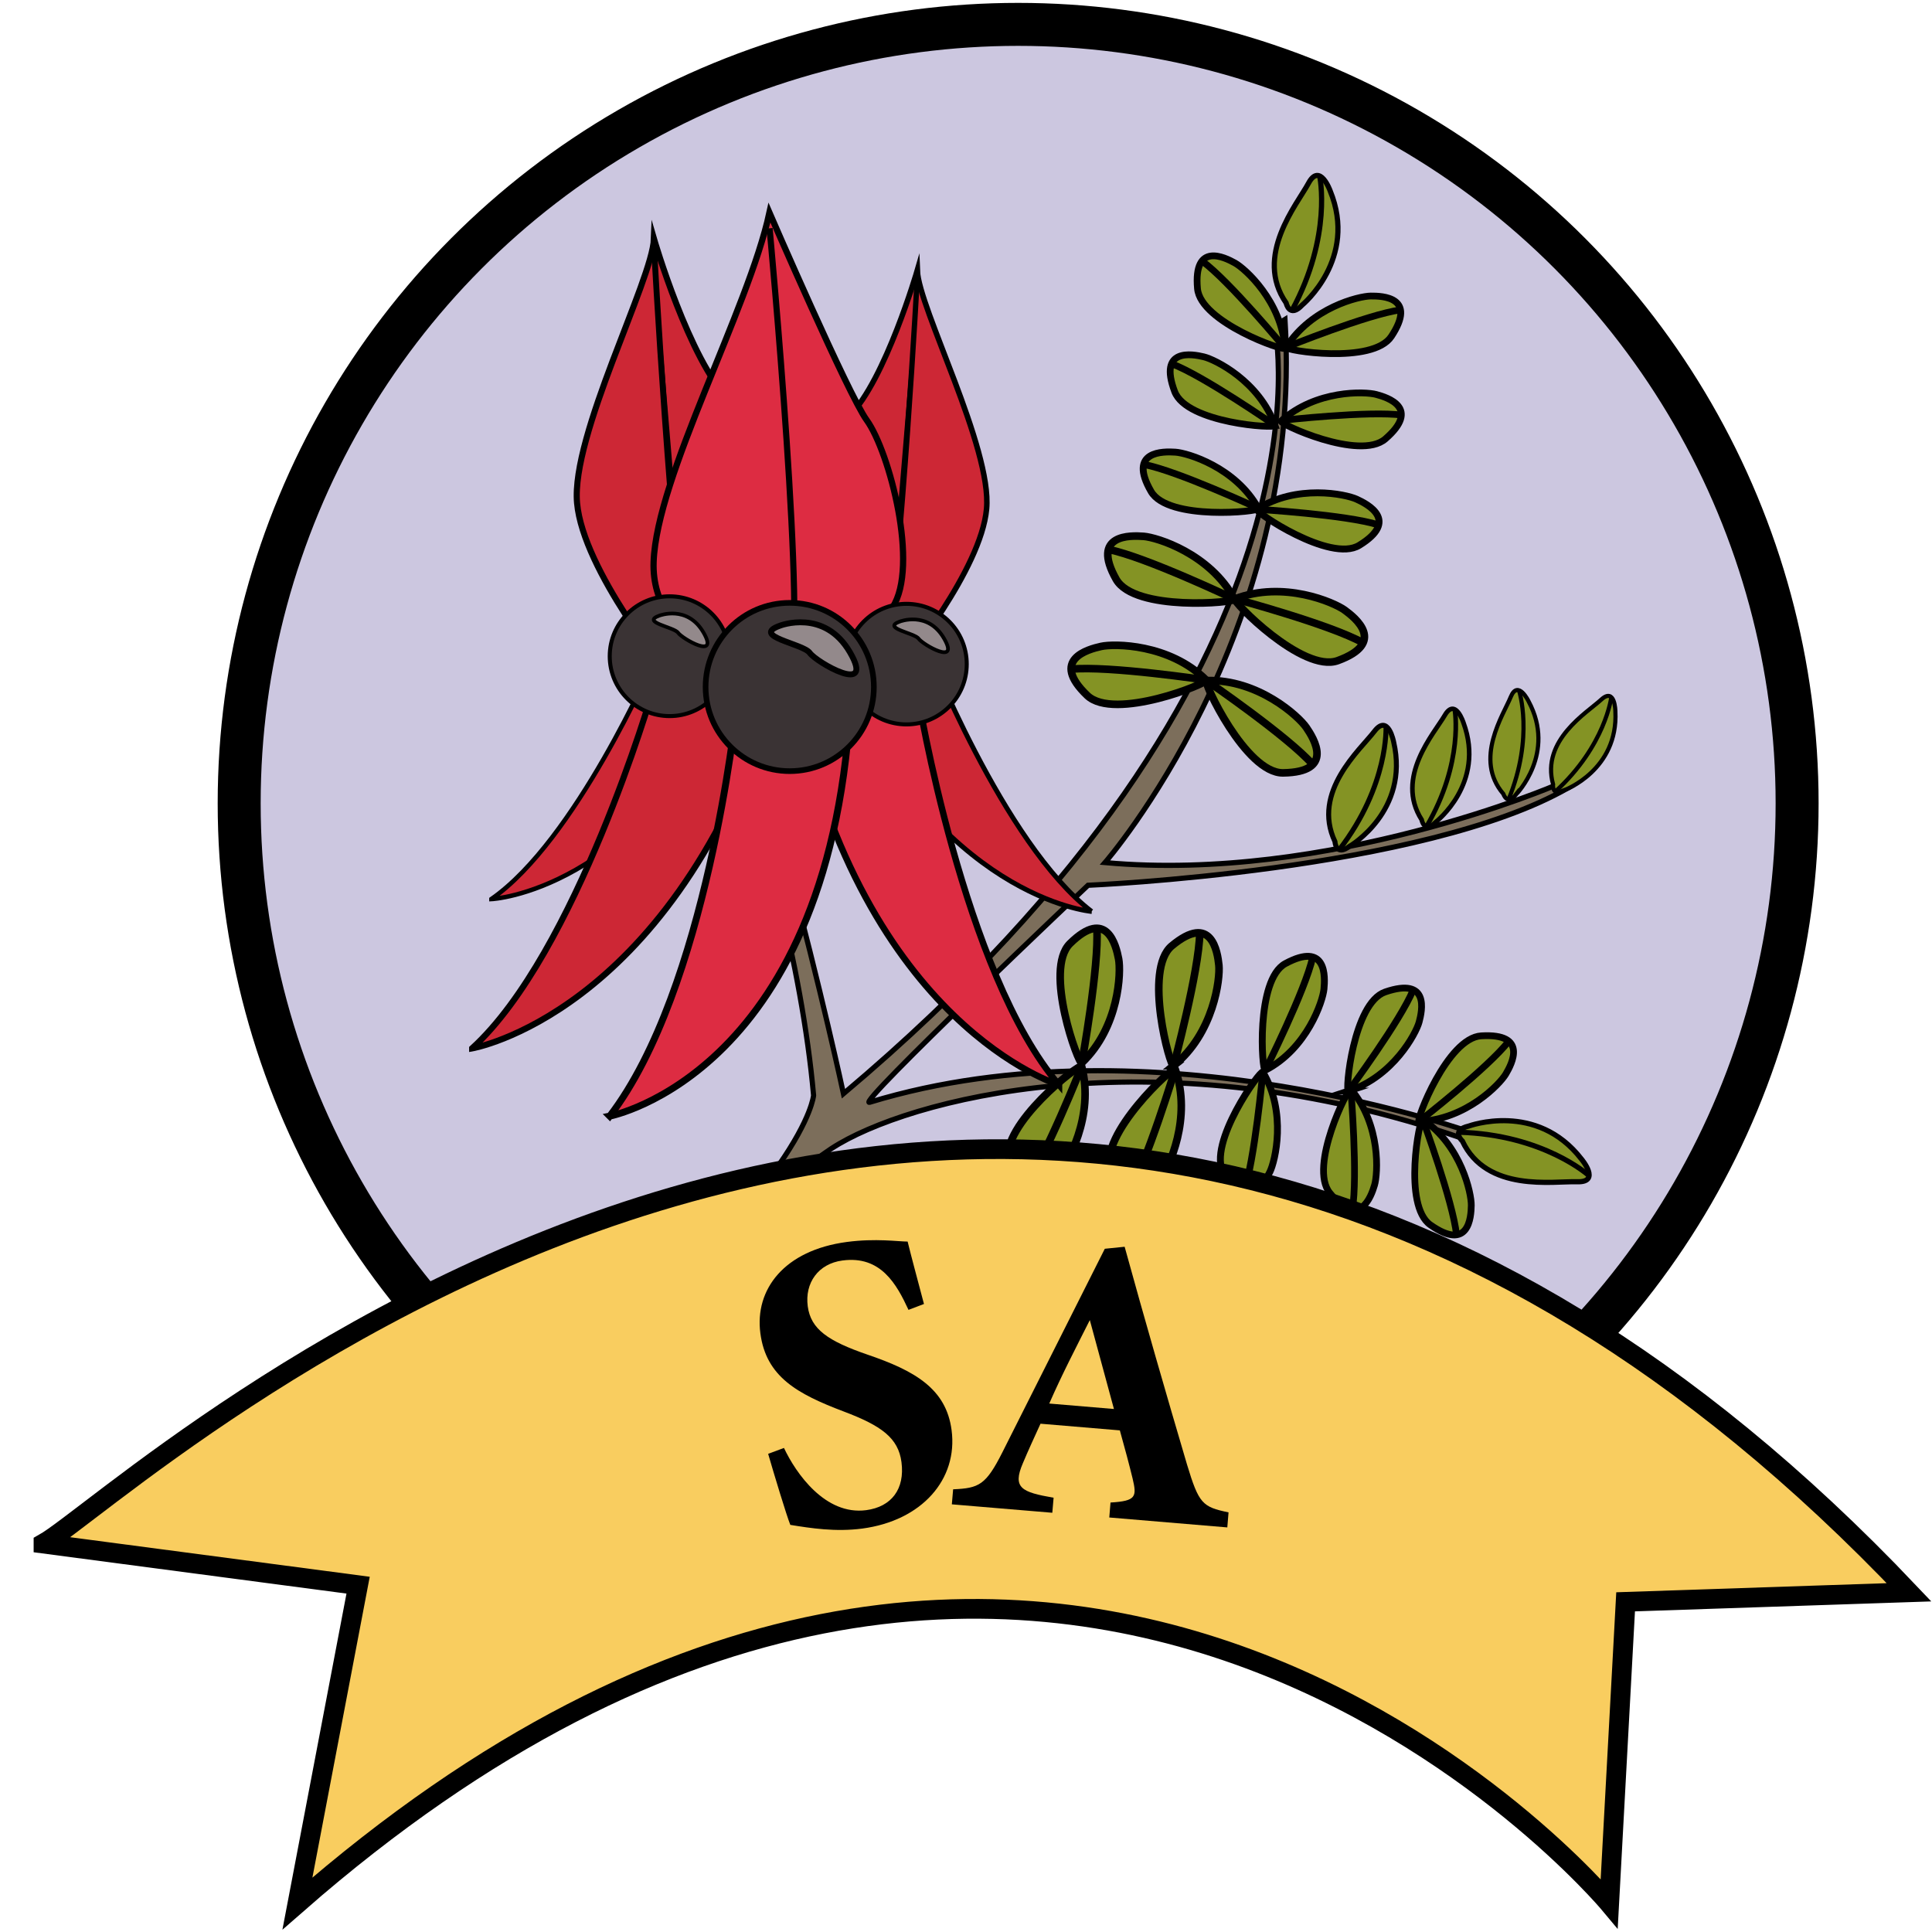 <?xml version="1.0" encoding="UTF-8"?>
<svg id="Layer_1" data-name="Layer 1" xmlns="http://www.w3.org/2000/svg" width="298.07" height="298.07" viewBox="0 0 298.07 298.07">
  <rect width="298.07" height="298.07" style="fill: none; stroke-width: 0px;"/>
  <circle cx="157.08" cy="123.94" r="120.18" style="fill: #ccc7e0; stroke: #000; stroke-miterlimit: 10; stroke-width: 6.63px;"/>
  <g>
    <g>
      <path d="M99.81,209.84s16.39-25.66,29.66-33.38c13.27-7.72,51.75-16.85,98.31-.07l.31-1.31s-50.13-18.39-93.91-5.02c-2.51.77,33.68-33.48,33.68-33.48,0,0,51.73-2.18,74.14-15.06l-1.84-.44s-35.03,15.15-69.68,12c0,0,30.76-35.35,27.77-83.8l-1.6.99s11.35,52.9-66.52,118.47c0,0-13.87-64.72-28.72-92.94l-1.74,1.08s22.24,51.61,25.85,92.12c0,0-.28,3.47-5.43,10.84l-25.06,25.12,4.76,4.87Z" style="fill: #7c6e5b; stroke: #000; stroke-miterlimit: 10; stroke-width: .8px;"/>
      <g>
        <g>
          <path d="M166.9,163.98c-.45.43-5.92-14.36-1.82-18.41,5.71-5.63,7.11.35,7.5,2.37.39,2.02.11,10.53-5.68,16.04Z" style="fill: #849324; stroke: #000; stroke-miterlimit: 10; stroke-width: 1.17px;"/>
          <path d="M166.9,163.98s2.71-14.96,2.32-20.76" style="fill: #849324; stroke: #000; stroke-miterlimit: 10; stroke-width: 1.17px;"/>
        </g>
        <g>
          <path d="M181.06,164.43c-.49.39-4.7-14.81-.28-18.5,6.16-5.14,7.06.94,7.27,2.99s-.77,10.5-7,15.51Z" style="fill: #849324; stroke: #000; stroke-miterlimit: 10; stroke-width: 1.17px;"/>
          <path d="M181.06,164.43s3.95-14.68,4.04-20.49" style="fill: #849324; stroke: #000; stroke-miterlimit: 10; stroke-width: 1.17px;"/>
        </g>
        <g>
          <path d="M195.2,165.12c-.51.26-1.51-13.97,3.11-16.46,6.43-3.47,6.13,2.08,5.95,3.94s-2.59,9.18-9.06,12.52Z" style="fill: #849324; stroke: #000; stroke-miterlimit: 10; stroke-width: 1.06px;"/>
          <path d="M195.2,165.12s6.19-12.32,7.33-17.47" style="fill: #849324; stroke: #000; stroke-miterlimit: 10; stroke-width: 1.06px;"/>
        </g>
        <g>
          <path d="M208.03,168.34c-.54.18.74-13.6,5.68-15.3,6.89-2.37,5.7,2.9,5.23,4.65s-4.02,8.41-10.92,10.65Z" style="fill: #849324; stroke: #000; stroke-miterlimit: 10; stroke-width: 1.04px;"/>
          <path d="M208.03,168.34s8.06-10.88,10-15.64" style="fill: #849324; stroke: #000; stroke-miterlimit: 10; stroke-width: 1.04px;"/>
        </g>
        <g>
          <path d="M218.93,173.01c-.57.02,4.37-12.9,9.6-13.2,7.27-.43,4.71,4.33,3.79,5.89s-6.13,7.02-13.38,7.32Z" style="fill: #849324; stroke: #000; stroke-miterlimit: 10; stroke-width: 1.04px;"/>
          <path d="M218.93,173.01s10.69-8.31,13.84-12.37" style="fill: #849324; stroke: #000; stroke-miterlimit: 10; stroke-width: 1.04px;"/>
        </g>
        <g>
          <path d="M166.88,164.52c-.16-.61-12.61,9.07-11.27,14.67,1.88,7.8,6.22,3.46,7.62,1.95s5.66-8.88,3.65-16.62Z" style="fill: #849324; stroke: #000; stroke-miterlimit: 10; stroke-width: 1.17px;"/>
          <path d="M166.88,164.52s-5.59,14.13-8.99,18.85" style="fill: #849324; stroke: #000; stroke-miterlimit: 10; stroke-width: 1.17px;"/>
        </g>
        <g>
          <path d="M181.31,164.95c-.21-.59-11.81,10.09-10,15.56,2.52,7.62,6.49,2.93,7.75,1.3s4.89-9.33,2.25-16.86Z" style="fill: #849324; stroke: #000; stroke-miterlimit: 10; stroke-width: 1.17px;"/>
          <path d="M181.31,164.95s-4.39,14.55-7.39,19.54" style="fill: #849324; stroke: #000; stroke-miterlimit: 10; stroke-width: 1.17px;"/>
        </g>
        <g>
          <path d="M194.83,165.4c-.29-.49-8.65,11.07-6.05,15.62,3.63,6.34,6.3,1.46,7.13-.2.83-1.67,2.65-9.17-1.08-15.42Z" style="fill: #849324; stroke: #000; stroke-miterlimit: 10; stroke-width: 1.06px;"/>
          <path d="M194.83,165.4s-1.25,13.73-3,18.7" style="fill: #849324; stroke: #000; stroke-miterlimit: 10; stroke-width: 1.06px;"/>
        </g>
        <g>
          <path d="M208.41,168.05c-.37-.43-6.55,11.94-3.25,15.99,4.6,5.65,6.38.55,6.9-1.19.52-1.73,1.03-9.26-3.65-14.81Z" style="fill: #849324; stroke: #000; stroke-miterlimit: 10; stroke-width: 1.04px;"/>
          <path d="M208.41,168.05s1.1,13.5.23,18.56" style="fill: #849324; stroke: #000; stroke-miterlimit: 10; stroke-width: 1.04px;"/>
        </g>
        <g>
          <path d="M219.49,172.69c-.47-.32-3.09,13.26,1.18,16.28,5.95,4.2,6.29-1.19,6.32-3s-1.5-9.2-7.5-13.28Z" style="fill: #849324; stroke: #000; stroke-miterlimit: 10; stroke-width: 1.04px;"/>
          <path d="M219.49,172.69s4.69,12.7,5.22,17.81" style="fill: #849324; stroke: #000; stroke-miterlimit: 10; stroke-width: 1.04px;"/>
        </g>
        <g>
          <path d="M226.6,173.73s10.47-3.88,17.39,5.1c0,0,3.05,3.61-.65,3.49s-13.97,1.7-17.73-6.29c0,0-1.85-1.65.99-2.3Z" style="fill: #849324; stroke: #000; stroke-miterlimit: 10; stroke-width: .8px;"/>
          <path d="M225.07,174.68c13.12.36,20.09,6.7,20.09,6.7" style="fill: none; stroke: #000; stroke-miterlimit: 10; stroke-width: .8px;"/>
        </g>
        <g>
          <path d="M208.27,130.53s9.21-5.39,6.75-16.04c0,0-.83-4.47-2.98-1.66-2.15,2.82-9.72,9.33-6.08,17.02,0,0,.1,2.38,2.3.68Z" style="fill: #849324; stroke: #000; stroke-miterlimit: 10; stroke-width: .77px;"/>
          <path d="M206.63,131.08c7.68-9.96,7.2-19.02,7.2-19.02" style="fill: none; stroke: #000; stroke-miterlimit: 10; stroke-width: .77px;"/>
        </g>
        <g>
          <path d="M221.5,126.83s7.73-5.94,4.29-15.31c0,0-1.26-3.96-2.89-1.16-1.63,2.8-7.74,9.57-3.56,16.12,0,0,.36,2.15,2.16.35Z" style="fill: #849324; stroke: #000; stroke-miterlimit: 10; stroke-width: .71px;"/>
          <path d="M220.08,127.52c5.82-9.91,4.36-18.07,4.36-18.07" style="fill: none; stroke: #000; stroke-miterlimit: 10; stroke-width: .71px;"/>
        </g>
        <g>
          <path d="M233.93,122.54s6.2-6.34,1.9-14.34c0,0-1.64-3.41-2.75-.68-1.11,2.73-5.75,9.61-1.14,14.97,0,0,.6,1.89,1.99.04Z" style="fill: #849324; stroke: #000; stroke-miterlimit: 10; stroke-width: .64px;"/>
          <path d="M232.74,123.34c3.98-9.67,1.61-16.83,1.61-16.83" style="fill: none; stroke: #000; stroke-miterlimit: 10; stroke-width: .64px;"/>
        </g>
        <g>
          <path d="M241.39,121.89s8.31-3.09,7.83-12.16c0,0-.04-3.78-2.2-1.78-2.16,2-9.29,6.24-7.41,13.06,0,0-.26,1.96,1.79.88Z" style="fill: #849324; stroke: #000; stroke-miterlimit: 10; stroke-width: .64px;"/>
          <path d="M239.97,122.11c7.72-7.05,8.62-14.54,8.62-14.54" style="fill: none; stroke: #000; stroke-miterlimit: 10; stroke-width: .64px;"/>
        </g>
      </g>
      <g>
        <g>
          <path d="M186.14,105c-.63.02,6.05,14.31,11.81,14.24,8.02-.1,4.75-5.3,3.59-7s-7.41-7.48-15.4-7.24Z" style="fill: #849324; stroke: #000; stroke-miterlimit: 10; stroke-width: 1.17px;"/>
          <path d="M186.14,105s12.54,8.59,16.39,12.95" style="fill: #849324; stroke: #000; stroke-miterlimit: 10; stroke-width: 1.17px;"/>
        </g>
        <g>
          <path d="M190.54,92.4c-.58.23,10.45,11.5,15.86,9.52,7.53-2.75,2.72-6.58,1.06-7.79s-9.47-4.6-16.93-1.73Z" style="fill: #849324; stroke: #000; stroke-miterlimit: 10; stroke-width: 1.17px;"/>
          <path d="M190.54,92.4s14.68,3.94,19.76,6.78" style="fill: #849324; stroke: #000; stroke-miterlimit: 10; stroke-width: 1.17px;"/>
        </g>
        <g>
          <path d="M193.91,78.57c-.48.31,11.33,8.31,15.8,5.56,6.23-3.82,1.27-6.35-.42-7.12s-9.24-2.36-15.38,1.56Z" style="fill: #849324; stroke: #000; stroke-miterlimit: 10; stroke-width: 1.06px;"/>
          <path d="M193.91,78.57s13.77.83,18.79,2.42" style="fill: #849324; stroke: #000; stroke-miterlimit: 10; stroke-width: 1.06px;"/>
        </g>
        <g>
          <path d="M197.64,64.96c-.42.38,12.13,6.18,16.09,2.76,5.5-4.77.35-6.39-1.4-6.86-1.75-.47-9.29-.75-14.69,4.1Z" style="fill: #849324; stroke: #000; stroke-miterlimit: 10; stroke-width: 1.04px;"/>
          <path d="M197.81,64.85s13.46-1.51,18.55-.8" style="fill: #849324; stroke: #000; stroke-miterlimit: 10; stroke-width: 1.04px;"/>
        </g>
        <g>
          <path d="M198.43,53.58c-.31.48,13.35,2.69,16.23-1.68,4.02-6.07-1.38-6.25-3.19-6.23s-9.15,1.78-13.04,7.91Z" style="fill: #849324; stroke: #000; stroke-miterlimit: 10; stroke-width: 1.04px;"/>
          <path d="M198.43,53.58s12.55-5.08,17.64-5.77" style="fill: #849324; stroke: #000; stroke-miterlimit: 10; stroke-width: 1.04px;"/>
        </g>
        <g>
          <path d="M186.08,104.92c.45.44-14.17,6.36-18.34,2.38-5.81-5.54.13-7.12,2.14-7.57s10.52-.43,16.2,5.18Z" style="fill: #849324; stroke: #000; stroke-miterlimit: 10; stroke-width: 1.17px;"/>
          <path d="M186.08,104.92s-15.03-2.25-20.82-1.68" style="fill: #849324; stroke: #000; stroke-miterlimit: 10; stroke-width: 1.17px;"/>
        </g>
        <g>
          <path d="M190.44,92.43c.3.55-15.41,1.96-18.24-3.06-3.94-6.99,2.2-6.77,4.25-6.62,2.05.16,10.19,2.65,14,9.67Z" style="fill: #849324; stroke: #000; stroke-miterlimit: 10; stroke-width: 1.17px;"/>
          <path d="M190.44,92.43s-13.73-6.53-19.43-7.66" style="fill: #849324; stroke: #000; stroke-miterlimit: 10; stroke-width: 1.17px;"/>
        </g>
        <g>
          <path d="M194.14,78.44c.28.5-13.91,1.94-16.55-2.61-3.66-6.32,1.9-6.19,3.75-6.07s9.26,2.31,12.79,8.67Z" style="fill: #849324; stroke: #000; stroke-miterlimit: 10; stroke-width: 1.06px;"/>
          <path d="M194.14,78.44s-12.51-5.81-17.68-6.79" style="fill: #849324; stroke: #000; stroke-miterlimit: 10; stroke-width: 1.06px;"/>
        </g>
        <g>
          <path d="M196.7,65.63c.19.54-13.61-.32-15.47-5.21-2.58-6.81,2.73-5.79,4.49-5.37,1.76.42,8.53,3.75,10.98,10.58Z" style="fill: #849324; stroke: #000; stroke-miterlimit: 10; stroke-width: 1.04px;"/>
          <path d="M196.7,65.63s-11.13-7.72-15.94-9.51" style="fill: #849324; stroke: #000; stroke-miterlimit: 10; stroke-width: 1.04px;"/>
        </g>
        <g>
          <path d="M198.24,53.72c.04.57-13.02-3.98-13.49-9.19-.65-7.25,4.18-4.84,5.77-3.96s7.2,5.91,7.72,13.15Z" style="fill: #849324; stroke: #000; stroke-miterlimit: 10; stroke-width: 1.04px;"/>
          <path d="M198.24,53.72s-8.64-10.43-12.79-13.45" style="fill: #849324; stroke: #000; stroke-miterlimit: 10; stroke-width: 1.04px;"/>
        </g>
        <g>
          <path d="M200.91,47.05s8.61-7.11,4.31-17.6c0,0-1.59-4.44-3.34-1.19-1.75,3.26-8.48,11.23-3.45,18.49,0,0,.5,2.42,2.48.3Z" style="fill: #849324; stroke: #000; stroke-miterlimit: 10; stroke-width: .8px;"/>
          <path d="M199.32,47.9c6.27-11.53,4.28-20.74,4.28-20.74" style="fill: none; stroke: #000; stroke-miterlimit: 10; stroke-width: .8px;"/>
        </g>
      </g>
    </g>
    <g>
      <g>
        <path d="M75.82,138.71s22.14-1.04,37.87-33.12c0,0-1.39-14.07-12.96-3.4,0,0-11.93,27.48-24.91,36.51Z" style="fill: #cd2735; stroke: #000; stroke-miterlimit: 10; stroke-width: .69px;"/>
        <path d="M72.85,161.74s29.76-5.13,45.85-52.36c0,0-4.16-19.33-18.07-2.57,0,0-11.69,40.21-27.78,54.92Z" style="fill: #cd2735; stroke: #000; stroke-miterlimit: 10; stroke-width: .95px;"/>
        <path d="M168.42,140.62s-23.75-1.99-39.64-38.01c0,0,1.94-15.48,14.03-3.26,0,0,11.95,30.81,25.6,41.27Z" style="fill: #cd2735; stroke: #000; stroke-miterlimit: 10; stroke-width: .75px;"/>
        <path d="M163.39,167.38s-30.05-9.01-40.75-59.71c0,0,6.7-19.42,18.96-.39,0,0,7.04,42.92,21.79,60.1Z" style="fill: #dd2c42; stroke: #000; stroke-miterlimit: 10; stroke-width: .99px;"/>
        <path d="M94.07,172.2s34.71-6.64,37.24-65.61c0,0-10.69-16.9-17.76,3.28,0,0-4.47,42.77-19.48,62.33Z" style="fill: #dd2c42; stroke: #000; stroke-miterlimit: 10; stroke-width: 1.06px;"/>
        <g>
          <path d="M103.26,104.18s-13.28-16.13-14.23-26.56c-.95-10.44,11.62-34.39,11.86-40.79,0,0,5.45,18.74,11.62,24.9,6.17,6.17,3.79,27.27,2.13,33.68-1.66,6.4-4.74,8.78-4.74,8.78h-6.64Z" style="fill: #cd2735; stroke: #000; stroke-miterlimit: 10; stroke-width: .94px;"/>
          <path d="M100.85,37.3s2.71,49.64,5.58,66.88" style="fill: #000; stroke: #000; stroke-miterlimit: 10; stroke-width: .91px;"/>
        </g>
        <g>
          <path d="M139.38,102.46s11.98-14.54,12.83-23.95-10.48-31.01-10.69-36.79c0,0-4.92,16.9-10.48,22.46-5.56,5.56-3.42,24.6-1.92,30.37,1.5,5.77,4.28,7.91,4.28,7.91h5.99Z" style="fill: #cd2735; stroke: #000; stroke-miterlimit: 10; stroke-width: .85px;"/>
          <path d="M141.56,42.15s-2.45,44.77-5.03,60.31" style="fill: #000; stroke: #000; stroke-miterlimit: 10; stroke-width: .82px;"/>
        </g>
        <path d="M116.5,103.32s-16.12-3.44-15.66-16.63,14.6-38.87,17.87-53.88c0,0,12.18,28.11,15,32,3.53,4.88,8.13,22.57,3.99,28.89-4.14,6.33-9.51,9.62-9.51,9.62h-11.69Z" style="fill: #dd2c42; stroke: #000; stroke-miterlimit: 10; stroke-width: .96px;"/>
        <path d="M118.73,35.22s6.03,64.52,2.93,68.19" style="fill: none; stroke: #000; stroke-miterlimit: 10; stroke-width: .95px;"/>
      </g>
      <circle cx="139.85" cy="102.46" r="9.3" style="fill: #3a3334; stroke: #000; stroke-miterlimit: 10; stroke-width: .62px;"/>
      <circle cx="103.31" cy="101.24" r="9.24" style="fill: #3a3334; stroke: #000; stroke-miterlimit: 10; stroke-width: .62px;"/>
      <circle cx="121.84" cy="105.99" r="12.98" style="fill: #3a3334; stroke: #000; stroke-miterlimit: 10; stroke-width: .87px;"/>
      <path d="M120.33,96.53s6.86-2.69,10.81,4.12c3.95,6.81-5.2,1.51-6.21.08s-9.18-2.57-4.6-4.2Z" style="fill: #93898b; stroke: #000; stroke-miterlimit: 10; stroke-width: .91px;"/>
      <path d="M138.83,95.89s4.32-1.69,6.81,2.6-3.28.95-3.91.05-5.78-1.62-2.9-2.65Z" style="fill: #93898b; stroke: #000; stroke-miterlimit: 10; stroke-width: .57px;"/>
      <path d="M101.72,94.98s4.32-1.69,6.81,2.6c2.49,4.29-3.28.95-3.91.05s-5.78-1.62-2.9-2.65Z" style="fill: #93898b; stroke: #000; stroke-miterlimit: 10; stroke-width: .57px;"/>
    </g>
  </g>
  <g>
    <path d="M6.71,238.14c13.33-7.42,149.98-137.81,287.82,7.52l-43.73,1.47-2.53,46.54s-85.43-102.28-202.38,0l9.36-49.11-48.54-6.41Z" style="fill: #f9cd5f; stroke: #000; stroke-miterlimit: 10; stroke-width: 3.04px;"/>
    <g>
      <path d="M140.17,202.1c-1.83-3.95-4.26-8.42-10.19-7.63-3.74.49-5.84,3.46-5.36,7.07.47,3.54,3.13,5.35,9.18,7.44,7.35,2.5,12.17,5.27,13.01,11.65,1.01,7.6-4.58,13.98-13.79,15.2-4.12.54-7.94-.06-11.09-.57-.58-1.43-2.56-7.99-3.42-10.96l2.44-.91c1.83,3.89,6.36,10.43,12.68,9.6,3.93-.52,5.99-3.28,5.45-7.41-.49-3.74-3.1-5.62-8.9-7.81-7.18-2.72-11.99-5.36-12.87-12.07-.9-6.77,3.68-12.81,13.35-14.09,4.45-.59,7.93-.06,9.37-.06.57,2.35,1.47,5.64,2.52,9.63l-2.37.9Z" style="fill: #000; stroke-width: 0px;"/>
      <path d="M171.14,234.13l.19-2.32c4-.23,4.06-.92,3.41-3.7-.47-1.94-1.24-4.84-1.97-7.43l-12.24-1.03c-.86,1.89-1.93,4.2-2.72,6.09-1.65,3.84-.19,4.47,4.74,5.33l-.2,2.32-15.5-1.3.2-2.32c4-.17,5.05-.65,7.62-5.75l15.78-31.36,3.06-.31c3.1,11.26,6.43,22.79,9.63,33.62,1.83,6.03,2.36,6.52,6.4,7.36l-.19,2.32-18.2-1.53ZM168.14,203.66c-2.2,4.37-4.31,8.42-6.26,12.88l9.98.84-3.72-13.71Z" style="fill: #000; stroke-width: 0px;"/>
    </g>
  </g>
</svg>
